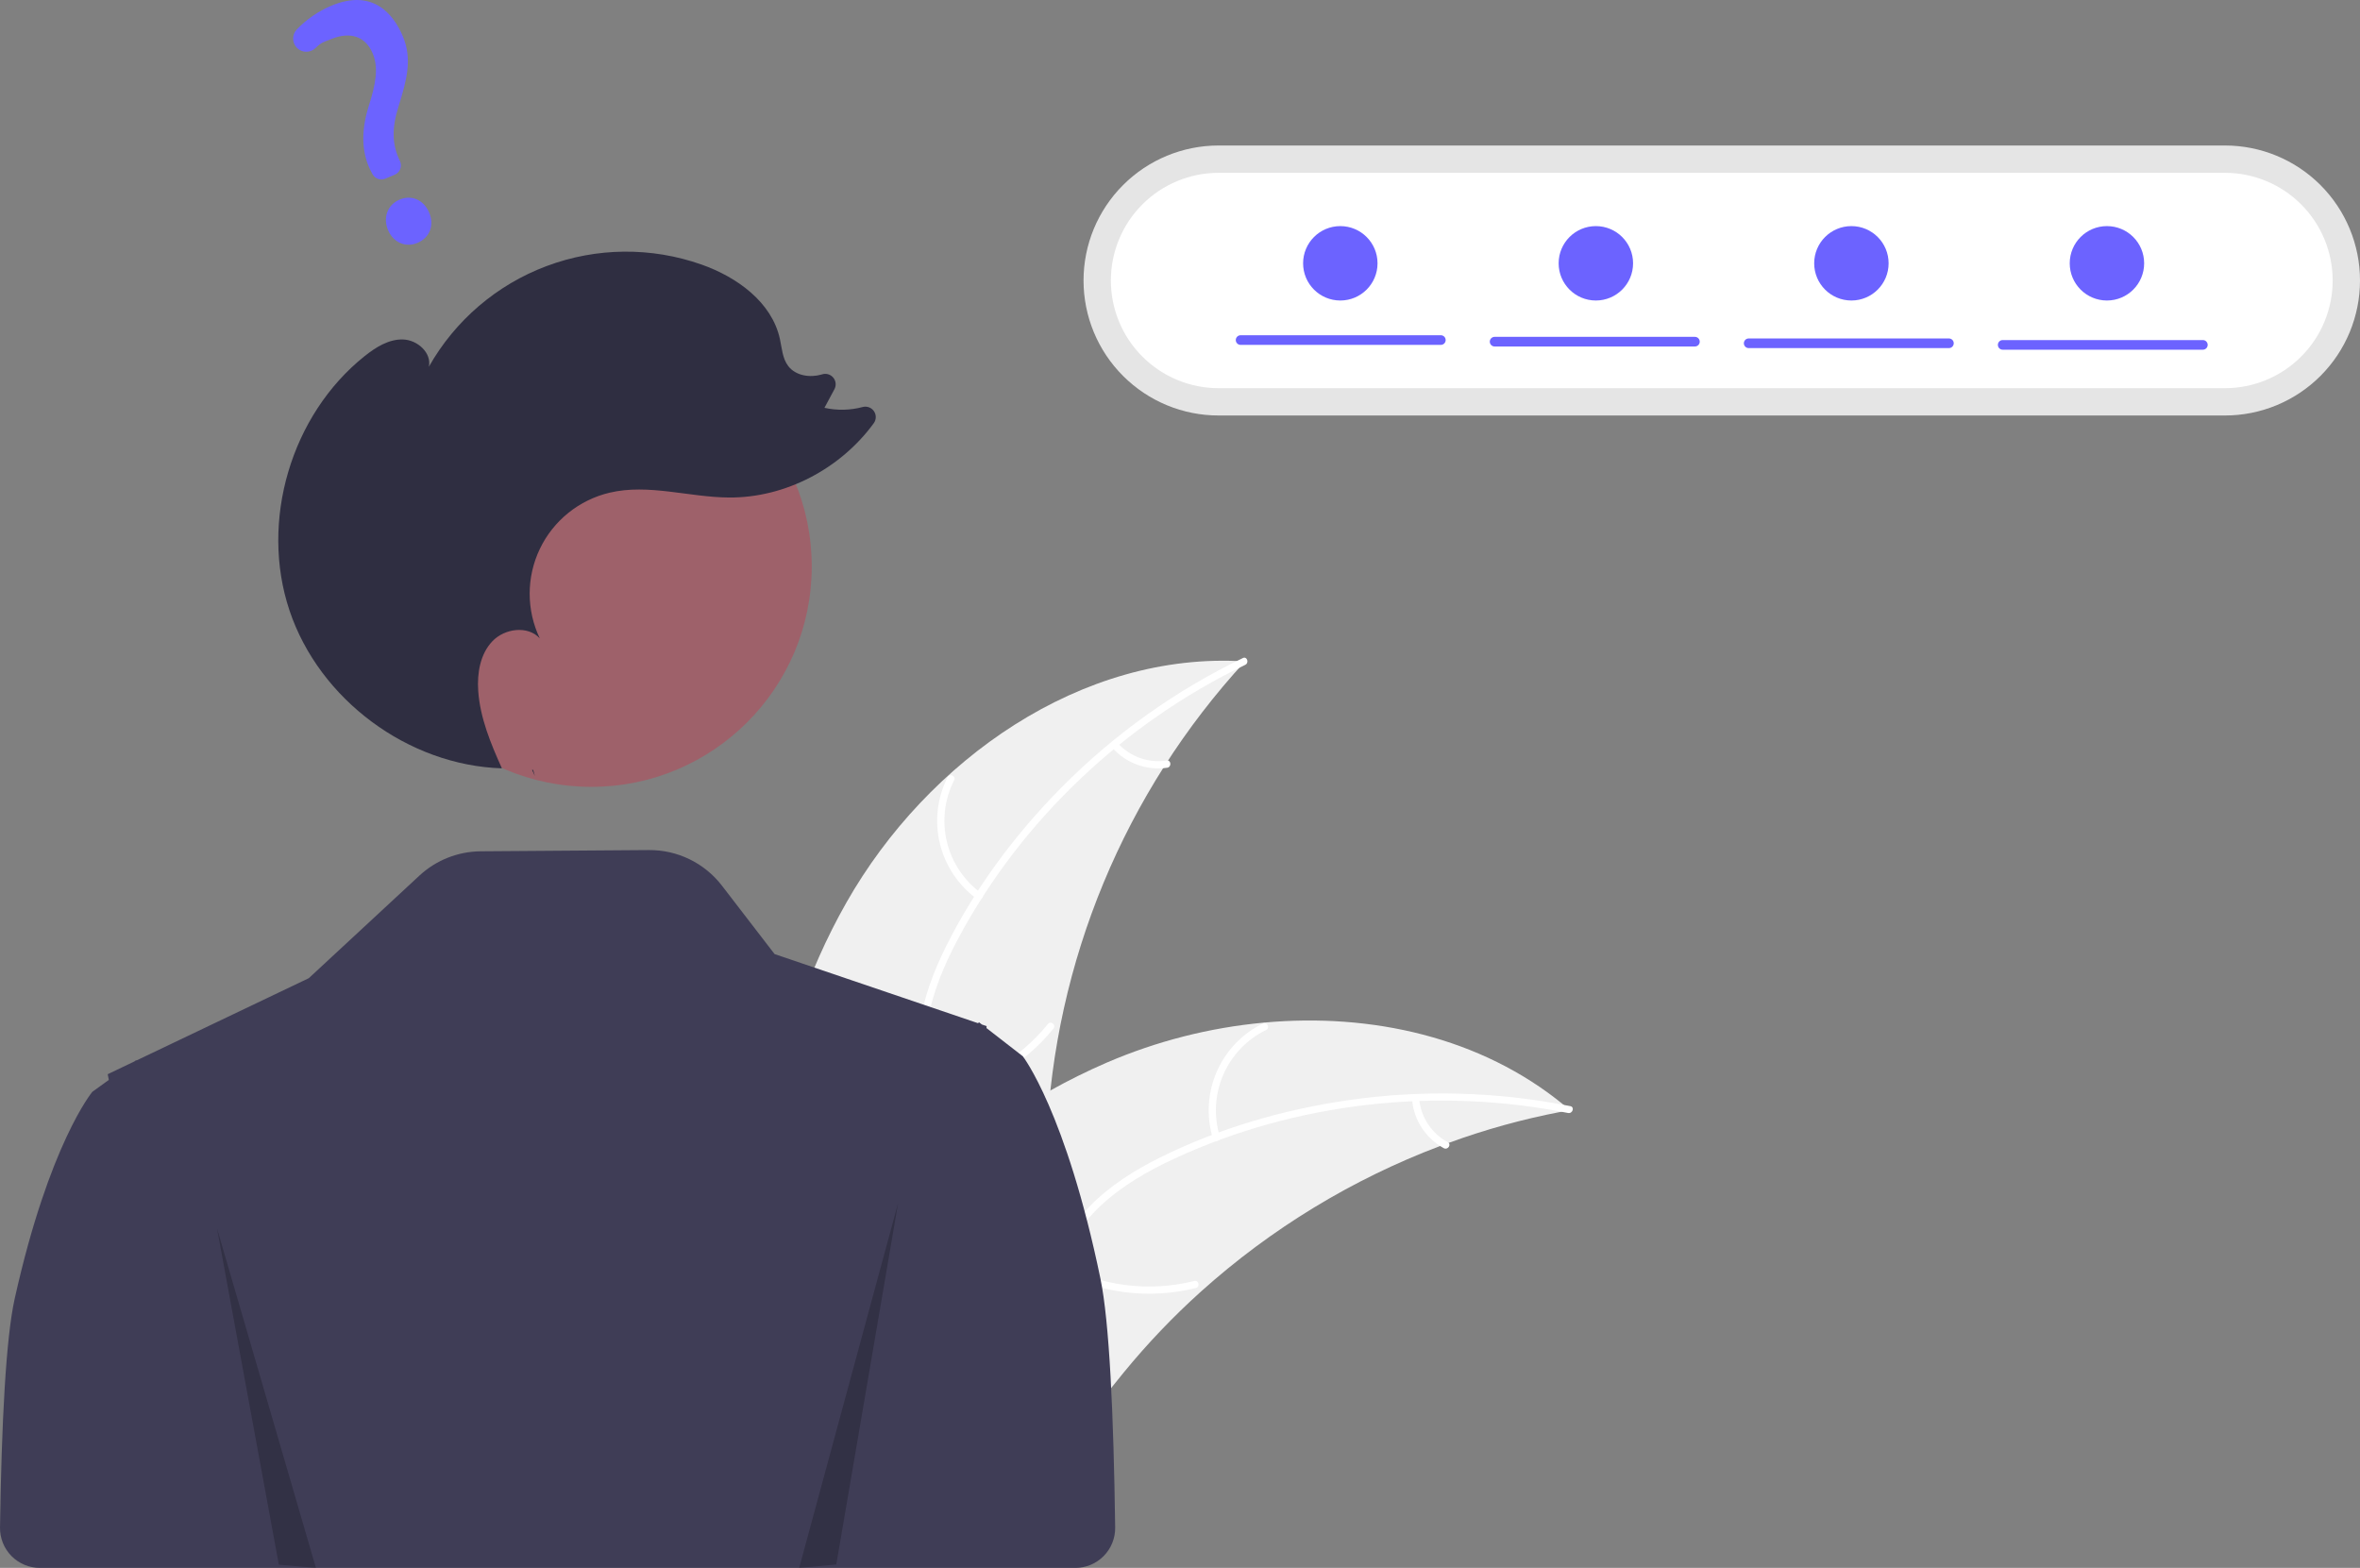 <svg width="289" height="192" viewBox="0 0 289 192" fill="none" xmlns="http://www.w3.org/2000/svg">
<rect x="0" y="0" width="289" height="192" fill="#808080" stroke="none"/>
<g clip-path="url(#clip0_1_494)">
<path d="M103.664 110.498C113.569 93.081 132.461 79.708 152.46 80.996C137.708 97.033 129.106 117.769 128.175 139.536C127.847 147.932 128.356 157.304 122.78 163.591C119.31 167.503 114.007 169.397 108.792 169.795C103.577 170.192 98.364 169.25 93.219 168.312L91.971 168.695C91.496 148.667 93.76 127.915 103.664 110.498Z" fill="#F0F0F0"/>
<path d="M152.489 81.415C137.7 88.532 125.09 100.419 117.349 114.915C115.675 118.049 114.251 121.374 113.629 124.89C113.007 128.407 113.441 131.755 114.643 135.095C115.742 138.149 117.219 141.146 117.556 144.413C117.911 147.858 116.643 151.078 114.361 153.634C111.569 156.761 107.82 158.699 104.087 160.467C99.943 162.429 95.607 164.402 92.672 168.065C92.316 168.509 91.648 167.932 92.003 167.488C97.11 161.115 105.852 159.917 111.914 154.784C114.743 152.388 116.867 149.126 116.733 145.303C116.615 141.961 115.094 138.869 113.955 135.787C112.759 132.55 112.163 129.296 112.592 125.845C113.031 122.315 114.328 118.928 115.915 115.765C119.492 108.631 124.387 102.082 129.995 96.42C136.44 89.913 143.951 84.555 152.203 80.58C152.714 80.334 152.997 81.171 152.489 81.415Z" fill="white"/>
<path d="M119.617 110.071C117.349 108.413 115.745 106.004 115.091 103.274C114.436 100.544 114.774 97.669 116.043 95.165C116.302 94.659 117.101 95.037 116.842 95.544C115.655 97.874 115.341 100.551 115.956 103.092C116.57 105.634 118.073 107.872 120.194 109.402C120.654 109.735 120.074 110.402 119.617 110.071Z" fill="white"/>
<path d="M113.882 133.62C119.563 132.79 124.723 129.85 128.332 125.387C128.689 124.944 129.357 125.522 129 125.964C125.236 130.602 119.861 133.65 113.947 134.501C113.383 134.582 113.321 133.7 113.882 133.62Z" fill="white"/>
<path d="M136.876 90.999C137.62 91.823 138.557 92.45 139.602 92.822C140.648 93.195 141.77 93.302 142.867 93.134C143.429 93.046 143.49 93.928 142.932 94.015C141.718 94.195 140.48 94.075 139.323 93.666C138.167 93.256 137.129 92.57 136.299 91.668C136.214 91.589 136.162 91.481 136.153 91.365C136.145 91.25 136.181 91.135 136.254 91.045C136.33 90.957 136.439 90.903 136.556 90.894C136.672 90.885 136.788 90.923 136.876 90.999Z" fill="white"/>
<path d="M192.252 135.94C191.902 136.004 191.552 136.069 191.2 136.141C186.504 137.036 181.888 138.312 177.399 139.955C177.05 140.076 176.698 140.204 176.353 140.336C165.579 144.409 155.656 150.446 147.087 158.14C143.68 161.205 140.511 164.525 137.607 168.07C133.598 172.967 129.641 178.595 124.402 181.788C123.859 182.127 123.296 182.433 122.715 182.702L92.535 170.188C92.481 170.125 92.423 170.069 92.368 170.006L91.141 169.561C91.278 169.368 91.424 169.17 91.561 168.977C91.64 168.865 91.725 168.755 91.804 168.642C91.859 168.568 91.914 168.494 91.96 168.424C91.978 168.4 91.996 168.375 92.011 168.357C92.057 168.287 92.106 168.227 92.148 168.164C92.963 167.057 93.786 165.955 94.618 164.856C94.621 164.849 94.621 164.849 94.631 164.845C100.996 156.487 108.115 148.588 116.207 142.02C116.451 141.822 116.697 141.618 116.954 141.426C120.618 138.486 124.516 135.85 128.61 133.544C130.855 132.289 133.163 131.148 135.524 130.126C141.629 127.497 148.11 125.845 154.729 125.23C167.924 124.005 181.364 127.012 191.485 135.299C191.743 135.511 191.996 135.721 192.252 135.94Z" fill="#F0F0F0"/>
<path d="M192.025 136.294C175.93 133.076 158.703 134.977 143.791 141.892C140.568 143.387 137.427 145.184 134.814 147.617C132.199 150.051 130.53 152.986 129.477 156.376C128.515 159.476 127.89 162.758 126.191 165.569C124.4 168.533 121.449 170.341 118.087 171.009C113.975 171.825 109.814 171.116 105.769 170.281C101.278 169.353 96.628 168.319 92.078 169.477C91.527 169.617 91.341 168.754 91.892 168.614C99.808 166.599 107.509 170.904 115.441 170.454C119.142 170.244 122.803 168.917 124.998 165.784C126.917 163.045 127.565 159.661 128.512 156.515C129.506 153.21 130.99 150.253 133.411 147.756C135.887 145.201 138.963 143.278 142.135 141.707C149.287 138.164 157.14 135.881 165.027 134.736C174.093 133.419 183.316 133.663 192.3 135.455C192.856 135.566 192.577 136.405 192.025 136.294Z" fill="white"/>
<path d="M148.52 139.389C147.708 136.701 147.878 133.812 148.999 131.238C150.121 128.664 152.122 126.572 154.644 125.337C155.155 125.089 155.565 125.871 155.053 126.12C152.702 127.266 150.839 129.214 149.799 131.613C148.76 134.012 148.612 136.704 149.383 139.202C149.55 139.746 148.686 139.929 148.52 139.389Z" fill="white"/>
<path d="M129.758 154.74C134.794 157.497 140.684 158.255 146.254 156.863C146.806 156.725 146.992 157.588 146.441 157.726C140.642 159.164 134.514 158.363 129.279 155.482C128.781 155.208 129.262 154.467 129.758 154.74Z" fill="white"/>
<path d="M173.787 134.55C173.884 135.655 174.255 136.719 174.865 137.646C175.476 138.573 176.307 139.333 177.284 139.86C177.786 140.128 177.304 140.869 176.805 140.602C175.728 140.015 174.811 139.174 174.135 138.151C173.458 137.129 173.042 135.956 172.923 134.736C172.902 134.622 172.926 134.504 172.989 134.407C173.052 134.309 173.149 134.239 173.262 134.211C173.376 134.187 173.496 134.209 173.594 134.272C173.692 134.336 173.761 134.435 173.787 134.55Z" fill="white"/>
<path d="M134.76 156.586C130.533 136.156 125.25 129.344 125.25 129.344L123.232 127.78L120.804 125.895L120.816 125.652L120.24 125.457L120.105 125.352L119.884 125.182L119.848 125.22L119.773 125.298L108.789 121.566L94.855 116.834L88.402 108.449C87.351 107.084 85.998 105.98 84.449 105.225C82.9 104.47 81.197 104.083 79.474 104.096L58.866 104.248C56.08 104.269 53.402 105.331 51.359 107.225L37.814 119.785L16.708 129.862L16.673 129.826L16.451 129.985L13.19 131.543L13.325 132.244L11.306 133.7C11.306 133.7 6.023 140.038 1.796 159.048C0.721 163.885 0.192 174.261 0.001 187.047C-0.009 187.694 0.11 188.336 0.351 188.937C0.592 189.537 0.95 190.083 1.404 190.544C1.858 191.005 2.399 191.371 2.996 191.621C3.593 191.871 4.233 192 4.881 192H117.611L131.681 192C132.327 192 132.967 191.871 133.564 191.621C134.16 191.372 134.701 191.006 135.155 190.546C135.609 190.086 135.967 189.54 136.209 188.94C136.45 188.34 136.57 187.699 136.561 187.052C136.374 173.139 135.845 161.832 134.76 156.586Z" fill="#3F3D56"/>
<path d="M149.224 17.817C144.838 17.817 140.632 19.559 137.531 22.659C134.429 25.759 132.687 29.964 132.687 34.349C132.687 38.733 134.429 42.938 137.531 46.038C140.632 49.139 144.838 50.88 149.224 50.88H272.463C276.849 50.88 281.055 49.139 284.156 46.038C287.258 42.938 289 38.733 289 34.349C289 29.964 287.258 25.759 284.156 22.659C281.055 19.559 276.849 17.817 272.463 17.817H149.224Z" fill="#E5E5E5"/>
<path d="M149.224 21.163C145.726 21.163 142.371 22.552 139.897 25.025C137.423 27.497 136.034 30.851 136.034 34.349C136.034 37.846 137.423 41.2 139.897 43.672C142.371 46.145 145.726 47.535 149.224 47.535H272.463C275.961 47.535 279.316 46.145 281.79 43.672C284.264 41.2 285.653 37.846 285.653 34.349C285.653 30.851 284.264 27.497 281.79 25.025C279.316 22.552 275.961 21.163 272.463 21.163H149.224Z" fill="white"/>
<path d="M72.406 96.356C87.317 96.356 99.404 84.273 99.404 69.367C99.404 54.461 87.317 42.378 72.406 42.378C57.496 42.378 45.408 54.461 45.408 69.367C45.408 84.273 57.496 96.356 72.406 96.356Z" fill="#9E616A"/>
<path d="M65.5 95.035C65.384 94.781 65.269 94.526 65.154 94.271C65.199 94.272 65.243 94.278 65.287 94.28L65.5 95.035Z" fill="#2F2E41"/>
<path d="M44.657 43.605C46.023 42.516 47.619 41.514 49.365 41.571C51.111 41.627 52.881 43.203 52.519 44.911C55.726 39.236 60.83 34.87 66.936 32.581C73.041 30.293 79.758 30.227 85.907 32.396C90.246 33.926 94.501 36.988 95.498 41.478C95.754 42.631 95.809 43.895 96.529 44.831C97.436 46.011 99.173 46.278 100.603 45.863C100.618 45.859 100.632 45.855 100.646 45.85C100.888 45.768 101.149 45.76 101.395 45.827C101.641 45.894 101.862 46.034 102.028 46.228C102.194 46.422 102.298 46.661 102.326 46.915C102.355 47.168 102.306 47.425 102.188 47.651L100.96 49.94C102.507 50.284 104.116 50.25 105.647 49.84C105.902 49.773 106.17 49.787 106.417 49.879C106.663 49.971 106.875 50.137 107.023 50.354C107.171 50.571 107.249 50.829 107.245 51.092C107.241 51.355 107.155 51.61 107.001 51.822C102.952 57.379 96.189 60.967 89.287 60.925C84.382 60.895 79.426 59.205 74.652 60.332C72.805 60.769 71.079 61.613 69.601 62.803C68.123 63.993 66.93 65.498 66.11 67.209C65.29 68.92 64.864 70.793 64.862 72.69C64.861 74.587 65.284 76.461 66.101 78.173C64.635 76.569 61.8 76.949 60.299 78.521C58.799 80.094 58.411 82.44 58.562 84.608C58.793 87.923 60.092 91.047 61.462 94.088C49.978 93.726 39.115 85.673 35.459 74.78C31.787 63.841 35.635 50.8 44.657 43.605Z" fill="#2F2E41"/>
<path opacity="0.2" d="M26.573 150.418L34.145 191.604L38.689 192L26.573 150.418Z" fill="black"/>
<path opacity="0.2" d="M109.983 147.312L102.411 191.575L97.867 192L109.983 147.312Z" fill="black"/>
<path d="M51.116 29.744C49.664 30.35 48.149 29.686 47.514 28.165C46.869 26.62 47.471 25.053 48.946 24.437C50.422 23.821 51.91 24.487 52.565 26.056C53.211 27.602 52.615 29.118 51.116 29.744ZM48.335 21.397L47.181 21.879C46.892 21.998 46.569 22.004 46.277 21.897C45.984 21.79 45.742 21.576 45.599 21.299L45.542 21.187C44.3 18.948 44.157 16.226 45.121 13.102C46.014 10.3 46.385 8.329 45.639 6.543C44.777 4.478 42.935 3.832 40.587 4.769C39.676 5.149 39.387 5.143 38.67 5.853C38.514 6.01 38.328 6.133 38.123 6.217C37.919 6.3 37.7 6.341 37.479 6.337C37.265 6.335 37.054 6.289 36.859 6.204C36.663 6.118 36.487 5.994 36.34 5.838C36.058 5.539 35.9 5.144 35.898 4.732C35.895 4.321 36.05 3.924 36.329 3.622C37.534 2.361 38.987 1.364 40.596 0.693C45.642 -1.413 48.181 1.696 49.344 4.479C50.48 7.2 49.841 9.726 48.813 12.996C47.952 15.714 48.003 17.727 48.981 19.729C49.051 19.881 49.091 20.045 49.096 20.212C49.102 20.379 49.074 20.545 49.013 20.701C48.953 20.857 48.862 20.998 48.745 21.118C48.629 21.238 48.489 21.333 48.335 21.397Z" fill="#6C63FF"/>
<path d="M176.446 42.233H151.926C151.848 42.234 151.771 42.219 151.699 42.189C151.626 42.16 151.561 42.116 151.506 42.062C151.45 42.007 151.406 41.941 151.377 41.87C151.347 41.798 151.331 41.721 151.331 41.643C151.331 41.565 151.347 41.488 151.377 41.416C151.406 41.344 151.45 41.279 151.506 41.224C151.561 41.169 151.626 41.125 151.699 41.096C151.771 41.067 151.848 41.052 151.926 41.052H176.446C176.602 41.053 176.751 41.116 176.861 41.227C176.971 41.337 177.032 41.487 177.032 41.643C177.032 41.798 176.971 41.948 176.861 42.059C176.751 42.169 176.602 42.232 176.446 42.233Z" fill="#6C63FF"/>
<path d="M207.551 42.43H183.031C182.953 42.43 182.876 42.416 182.804 42.386C182.732 42.357 182.666 42.313 182.611 42.258C182.555 42.203 182.512 42.138 182.482 42.066C182.452 41.994 182.436 41.917 182.436 41.839C182.436 41.761 182.452 41.684 182.482 41.612C182.512 41.541 182.555 41.475 182.611 41.42C182.666 41.366 182.732 41.322 182.804 41.293C182.876 41.263 182.953 41.248 183.031 41.249H207.551C207.629 41.248 207.706 41.263 207.778 41.293C207.85 41.322 207.916 41.366 207.971 41.42C208.026 41.475 208.07 41.541 208.1 41.612C208.13 41.684 208.146 41.761 208.146 41.839C208.146 41.917 208.13 41.994 208.1 42.066C208.07 42.138 208.026 42.203 207.971 42.258C207.916 42.313 207.85 42.357 207.778 42.386C207.706 42.416 207.629 42.43 207.551 42.43Z" fill="#6C63FF"/>
<path d="M238.656 42.627H214.136C213.98 42.626 213.831 42.563 213.721 42.452C213.611 42.342 213.549 42.192 213.549 42.036C213.549 41.88 213.611 41.731 213.721 41.62C213.831 41.51 213.98 41.447 214.136 41.446H238.656C238.734 41.445 238.811 41.46 238.883 41.49C238.955 41.519 239.021 41.562 239.076 41.617C239.132 41.672 239.175 41.737 239.205 41.809C239.235 41.881 239.251 41.958 239.251 42.036C239.251 42.114 239.235 42.191 239.205 42.263C239.175 42.335 239.132 42.4 239.076 42.455C239.021 42.51 238.955 42.553 238.883 42.583C238.811 42.612 238.734 42.627 238.656 42.627Z" fill="#6C63FF"/>
<path d="M269.761 42.823H245.241C245.085 42.822 244.936 42.76 244.826 42.649C244.716 42.538 244.655 42.389 244.655 42.233C244.655 42.077 244.716 41.928 244.826 41.817C244.936 41.706 245.085 41.644 245.241 41.643H269.761C269.917 41.644 270.066 41.706 270.176 41.817C270.286 41.928 270.348 42.077 270.348 42.233C270.348 42.389 270.286 42.538 270.176 42.649C270.066 42.76 269.917 42.822 269.761 42.823Z" fill="#6C63FF"/>
<path d="M164.132 36.799C166.649 36.799 168.689 34.76 168.689 32.243C168.689 29.727 166.649 27.688 164.132 27.688C161.615 27.688 159.575 29.727 159.575 32.243C159.575 34.76 161.615 36.799 164.132 36.799Z" fill="#6C63FF"/>
<path d="M195.425 36.799C197.942 36.799 199.982 34.76 199.982 32.243C199.982 29.727 197.942 27.688 195.425 27.688C192.908 27.688 190.868 29.727 190.868 32.243C190.868 34.76 192.908 36.799 195.425 36.799Z" fill="#6C63FF"/>
<path d="M226.718 36.799C229.235 36.799 231.275 34.76 231.275 32.243C231.275 29.727 229.235 27.688 226.718 27.688C224.201 27.688 222.161 29.727 222.161 32.243C222.161 34.76 224.201 36.799 226.718 36.799Z" fill="#6C63FF"/>
<path d="M258.011 36.799C260.528 36.799 262.568 34.76 262.568 32.243C262.568 29.727 260.528 27.688 258.011 27.688C255.494 27.688 253.454 29.727 253.454 32.243C253.454 34.76 255.494 36.799 258.011 36.799Z" fill="#6C63FF"/>
</g>
<defs>
<clipPath id="clip0_1_494">
<rect width="289" height="192" fill="white"/>
</clipPath>
</defs>
</svg>
